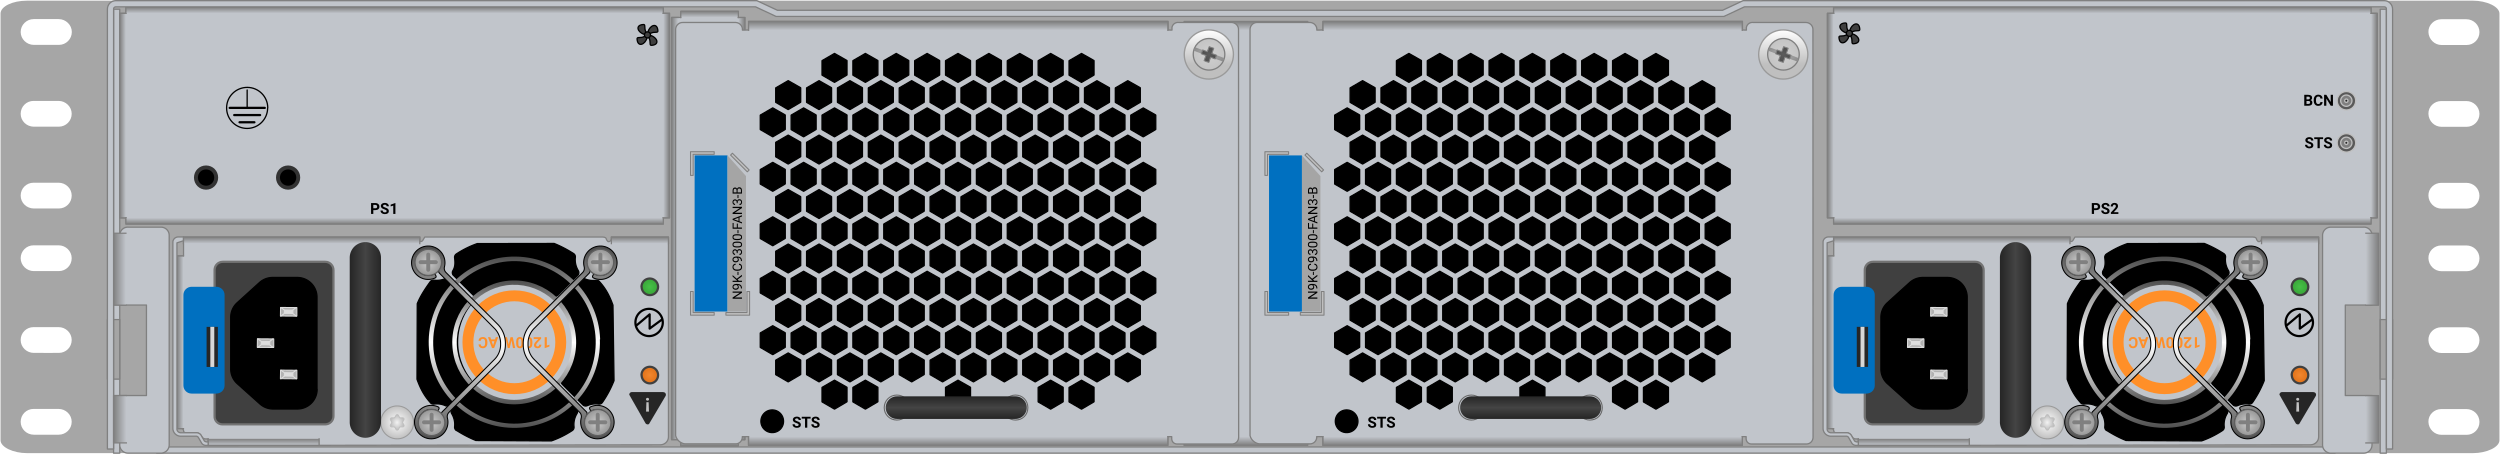 <svg xmlns="http://www.w3.org/2000/svg" xmlns:xlink="http://www.w3.org/1999/xlink" viewBox="0 0 2281 414.2" fill="#fff" fill-rule="evenodd" stroke="#000" stroke-linecap="round" stroke-linejoin="round"><style><![CDATA[.B{stroke-width:1.2}.C{stroke-width:.96}.D{stroke-linejoin:miter}.E{stroke:none}.F{fill:none}.G{stroke:gray}.H{stroke:#ddd}.I{stroke-linecap:square}.J{fill:#c1c5cb}.K{fill:#000}.L{fill:url(#B)}.M{stroke-width:3.6}.N{fill:url(#P)}.O{stroke:#5f5f5f}.P{fill:url(#A)}.Q{fill:url(#C)}.R{stroke:#7f7f7f}.S{fill:#262626}.T{fill:#b2b2b2}.U{fill:#ddd}.V{stroke-width:2.04}.W{fill:#a5a5a5}.X{fill:url(#D)}.Y{stroke:#9a9a9a}.Z{fill:#0070c0}.a{stroke:#bfbfbf}.b{fill:url(#O)}.c{fill:#3f3f3f}.d{stroke-width:1.248}.e{stroke-width:9.96}]]></style><use xlink:href="#AE" x=".5" y=".6"/><defs><linearGradient id="A" x1="0%" y1="50%" x2="100%" y2="50%"><stop offset="0%" stop-color="#7f7f7f"/><stop offset="100%" stop-color="#c1c5cb"/></linearGradient><linearGradient id="B" x1="50%" y1="0%" x2="50%" y2="100%"><stop offset="0%" stop-color="#7f7f7f"/><stop offset="100%" stop-color="#c1c5cb"/></linearGradient><linearGradient id="C" x1="50%" y1="100%" x2="50%" y2="0%"><stop offset="0%" stop-color="#7f7f7f"/><stop offset="100%" stop-color="#c1c5cb"/></linearGradient><linearGradient id="D" x1="100%" y1="50%" x2="0%" y2="50%"><stop offset="0%" stop-color="#7f7f7f"/><stop offset="100%" stop-color="#c1c5cb"/></linearGradient><linearGradient id="E" x1="50%" y1="0%" x2="50%" y2="100%"><stop offset="0%" stop-color="#fff"/><stop offset="71%" stop-color="#bfbfbf"/></linearGradient><radialGradient id="F" r="100%" fx="50%" fy="50%" cx="50%" cy="50%"><stop offset="0%" stop-color="#d0d0d0"/><stop offset="71%" stop-color="#bfbfbf"/></radialGradient><radialGradient id="G" r="100%" fx="50%" fy="50%" cx="50%" cy="50%"><stop offset="0%" stop-color="#9d9d9d"/><stop offset="100%" stop-color="#7f7f7f"/></radialGradient><radialGradient id="H" r="100%" fx="50%" fy="50%" cx="50%" cy="50%"><stop offset="0%" stop-color="#5c5c5c"/><stop offset="100%" stop-color="#3f3f3f"/></radialGradient><linearGradient id="I" x1="50%" y1="100%" x2="50%" y2="0%"><stop offset="0%" stop-color="#262626"/><stop offset="1%" stop-color="#262626"/><stop offset="50%" stop-color="#444"/><stop offset="100%" stop-color="#262626"/></linearGradient><radialGradient id="J" r="100%" fx="50%" fy="50%" cx="50%" cy="50%"><stop offset="0%" stop-color="#f2872f"/><stop offset="71%" stop-color="#d9680d"/></radialGradient><radialGradient id="K" r="100%" fx="50%" fy="50%" cx="50%" cy="50%"><stop offset="0%" stop-color="#46c146"/><stop offset="71%" stop-color="#393"/></radialGradient><radialGradient id="L" r="100%" fx="50%" fy="50%" cx="50%" cy="50%"><stop offset="0%" stop-color="#fff"/><stop offset="71%" stop-color="#a6a6a6"/></radialGradient><radialGradient id="M" r="100%" fx="50%" fy="50%" cx="50%" cy="50%"><stop offset="0%" stop-color="#f2f2f2"/><stop offset="71%" stop-color="#a6a6a6"/></radialGradient><linearGradient id="N" x1="0%" y1="50%" x2="100%" y2="50%"><stop offset="0%" stop-color="#262626"/><stop offset="1%" stop-color="#262626"/><stop offset="50%" stop-color="#444"/><stop offset="100%" stop-color="#262626"/></linearGradient><linearGradient id="O" x1="50%" y1="0%" x2="50%" y2="100%"><stop offset="0%" stop-color="#4d4d4d"/><stop offset="1%" stop-color="#4d4d4d"/><stop offset="50%" stop-color="#fff"/><stop offset="100%" stop-color="#4d4d4d"/></linearGradient><radialGradient id="P" r="100%" fx="50%" fy="50%" cx="50%" cy="50%"><stop offset="0%" stop-color="#cdcdcd"/><stop offset="71%" stop-color="gray"/></radialGradient><path id="Q" d="M271.605 161.42c0-5.16-4.08-9.24-9.24-9.24s-9.24 4.08-9.24 9.24 4.08 9.24 9.24 9.24 9.24-4.08 9.24-9.24z"/><path id="R" d="M1140.025 26.51v370.32c.96 3.96 4.32 6.96 8.4 7.56h46.8c3-.24 5.4-2.64 5.64-5.64v-.96h5.64v7.92h382.56v-7.92h3.6v1.92c0 2.64 2.16 4.8 4.8 4.8h49.68c3.6.24 6.48-2.4 6.6-6l-.12-372c.12-3.6-2.76-6.48-6.24-6.6h-48c-3.12-.48-6 1.56-6.48 4.56v2.4l-3.6-.12v-7.92h-382.68v7.92l-5.64.12c.36-3.6-2.4-6.72-6-6.96h-48.36c-3.6-.12-6.48 2.76-6.6 6.24z"/><path id="S" d="M1450.145 382.66c6.48 0 11.28-4.8 11.28-11.28s-4.8-11.52-11.28-11.52-11.52 5.16-11.52 11.52 5.16 11.28 11.52 11.28z"/><path id="T" d="M1238.485 383.76c0-5.64-4.56-10.32-10.32-10.32s-10.32 4.68-10.32 10.32 4.56 10.32 10.32 10.32a10.24 10.24 0 0 0 10.32-10.32z"/><path id="U" d="M1190.155 140.9l15.274 15.273 1.697-1.697-15.274-15.274-1.697 1.697z"/><path id="V" d="M1156.015 137.82h-2.4v21.6h2.4v-19.2h19.2v-2.4h-19.2z"/><path id="W" d="M1156.015 286.96h-2.4v-21.6h2.4v19.2h19.2v2.4h-19.2z"/><path id="X" d="M1205.125 286.96h2.4v-21.6h-2.4v19.2h-19.2v2.4h19.2z"/><path id="Y" d="M1228.655 296.58l-11.4 6.6v13.2l11.4 6.6 11.4-6.72v-13.2l-11.4-6.48zm0-49.69l-11.4 6.6v13.2l11.4 6.6 11.4-6.72v-13.2l-11.4-6.48zm0-49.68l-11.4 6.6v13.2l11.4 6.6 11.4-6.72v-13.2l-11.4-6.48zm0-49.69l-11.4 6.6v13.2l11.4 6.6 11.4-6.72V154l-11.4-6.48zm0-49.69l-11.4 6.6v13.2l11.4 6.6 11.4-6.72v-13.2l-11.4-6.48zm14.09 223.59l-11.4 6.6v13.2l11.4 6.6 11.4-6.72v-13.2l-11.4-6.48zm0-49.68l-11.4 6.6v13.2l11.4 6.6 11.4-6.72v-13.2l-11.4-6.48zm0-49.69l-11.4 6.6v13.2l11.4 6.6 11.4-6.72v-13.2l-11.4-6.48zm0-49.69l-11.4 6.6v13.2l11.4 6.6 11.4-6.72v-13.2l-11.4-6.48zm0-49.69l-11.4 6.6v13.2l11.4 6.6 11.4-6.72v-13.2l-11.4-6.48zm0-49.684l-11.4 6.6v13.2l11.4 6.6 11.4-6.72v-13.2l-11.4-6.48zm14.08 223.594l-11.4 6.6v13.2l11.4 6.6 11.4-6.72v-13.2l-11.4-6.48zm0-49.69l-11.4 6.6v13.2l11.4 6.6 11.4-6.72v-13.2l-11.4-6.48zm0-49.68l-11.4 6.6v13.2l11.4 6.6 11.4-6.72v-13.2l-11.4-6.48zm0-49.69l-11.4 6.6v13.2l11.4 6.6 11.4-6.72V154l-11.4-6.48zm0-49.69l-11.4 6.6v13.2l11.4 6.6 11.4-6.72v-13.2l-11.4-6.48zm14.09 223.59l-11.4 6.6v13.2l11.4 6.6 11.4-6.72v-13.2l-11.4-6.48zm0-49.68l-11.4 6.6v13.2l11.4 6.6 11.4-6.72v-13.2l-11.4-6.48zm0-49.69l-11.4 6.6v13.2l11.4 6.6 11.4-6.72v-13.2l-11.4-6.48zm0-49.69l-11.4 6.6v13.2l11.4 6.6 11.4-6.72v-13.2l-11.4-6.48zm0-49.69l-11.4 6.6v13.2l11.4 6.6 11.4-6.72v-13.2l-11.4-6.48zm0-49.684l-11.4 6.6v13.2l11.4 6.6 11.4-6.72v-13.2l-11.4-6.48zm14.09 273.284l-11.4 6.6v13.2l11.4 6.6 11.4-6.72v-13.2l-11.4-6.48zm0-49.69l-11.4 6.6v13.2l11.4 6.6 11.4-6.72v-13.2l-11.4-6.48zm0-49.69l-11.4 6.6v13.2l11.4 6.6 11.4-6.72v-13.2l-11.4-6.48zm0-49.68l-11.4 6.6v13.2l11.4 6.6 11.4-6.72v-13.2l-11.4-6.48zm0-49.69l-11.4 6.6v13.2l11.4 6.6 11.4-6.72V154l-11.4-6.48zm0-49.69l-11.4 6.6v13.2l11.4 6.6 11.4-6.72v-13.2l-11.4-6.48zm0-49.687l-11.4 6.6v13.2l11.4 6.6 11.4-6.72v-13.2l-11.4-6.48zm14.08 273.277l-11.4 6.6v13.2l11.4 6.6 11.4-6.72v-13.2l-11.4-6.48zm0-49.68l-11.4 6.6v13.2l11.4 6.6 11.4-6.72v-13.2l-11.4-6.48zm0-49.69l-11.4 6.6v13.2l11.4 6.6 11.4-6.72v-13.2l-11.4-6.48zm0-49.69l-11.4 6.6v13.2l11.4 6.6 11.4-6.72v-13.2l-11.4-6.48zm0-49.69l-11.4 6.6v13.2l11.4 6.6 11.4-6.72v-13.2l-11.4-6.48zm0-49.684l-11.4 6.6v13.2l11.4 6.6 11.4-6.72v-13.2l-11.4-6.48zm14.09 273.284l-11.4 6.6v13.2l11.4 6.6 11.4-6.72v-13.2l-11.4-6.48zm0-49.69l-11.4 6.6v13.2l11.4 6.6 11.4-6.72v-13.2l-11.4-6.48zm0-49.69l-11.4 6.6v13.2l11.4 6.6 11.4-6.72v-13.2l-11.4-6.48zm0-49.68l-11.4 6.6v13.2l11.4 6.6 11.4-6.72v-13.2l-11.4-6.48zm0-49.69l-11.4 6.6v13.2l11.4 6.6 11.4-6.72V154l-11.4-6.48zm0-49.69l-11.4 6.6v13.2l11.4 6.6 11.4-6.72v-13.2l-11.4-6.48zm0-49.687l-11.4 6.6v13.2l11.4 6.6 11.4-6.72v-13.2l-11.4-6.48zm14.09 273.277l-11.4 6.6v13.2l11.4 6.6 11.4-6.72v-13.2l-11.4-6.48zm0-49.68l-11.4 6.6v13.2l11.4 6.6 11.4-6.72v-13.2l-11.4-6.48zm0-49.69l-11.4 6.6v13.2l11.4 6.6 11.4-6.72v-13.2l-11.4-6.48zm0-49.69l-11.4 6.6v13.2l11.4 6.6 11.4-6.72v-13.2l-11.4-6.48zm0-49.69l-11.4 6.6v13.2l11.4 6.6 11.4-6.72v-13.2l-11.4-6.48zm0-49.684l-11.4 6.6v13.2l11.4 6.6 11.4-6.72v-13.2l-11.4-6.48zm14.08 223.594l-11.4 6.6v13.2l11.4 6.6 11.4-6.72v-13.2l-11.4-6.48zm0-49.69l-11.4 6.6v13.2l11.4 6.6 11.4-6.72v-13.2l-11.4-6.48zm0-49.68l-11.4 6.6v13.2l11.4 6.6 11.4-6.72v-13.2l-11.4-6.48zm0-49.69l-11.4 6.6v13.2l11.4 6.6 11.4-6.72V154l-11.4-6.48zm0-49.69l-11.4 6.6v13.2l11.4 6.6 11.4-6.72v-13.2l-11.4-6.48zm0-49.687l-11.4 6.6v13.2l11.4 6.6 11.4-6.72v-13.2l-11.4-6.48zm14.09 273.277l-11.4 6.6v13.2l11.4 6.6 11.4-6.72v-13.2l-11.4-6.48zm0-49.68l-11.4 6.6v13.2l11.4 6.6 11.4-6.72v-13.2l-11.4-6.48zm0-49.69l-11.4 6.6v13.2l11.4 6.6 11.4-6.72v-13.2l-11.4-6.48zm0-49.69l-11.4 6.6v13.2l11.4 6.6 11.4-6.72v-13.2l-11.4-6.48zm0-49.69l-11.4 6.6v13.2l11.4 6.6 11.4-6.72v-13.2l-11.4-6.48zm0-49.684l-11.4 6.6v13.2l11.4 6.6 11.4-6.72v-13.2l-11.4-6.48zm14.09 223.594l-11.4 6.6v13.2l11.4 6.6 11.4-6.72v-13.2l-11.4-6.48zm0-49.69l-11.4 6.6v13.2l11.4 6.6 11.4-6.72v-13.2l-11.4-6.48zm0-49.68l-11.4 6.6v13.2l11.4 6.6 11.4-6.72v-13.2l-11.4-6.48zm0-49.69l-11.4 6.6v13.2l11.4 6.6 11.4-6.72V154l-11.4-6.48zm0-49.69l-11.4 6.6v13.2l11.4 6.6 11.4-6.72v-13.2l-11.4-6.48zm0-49.687l-11.4 6.6v13.2l11.4 6.6 11.4-6.72v-13.2l-11.4-6.48zm14.09 273.277l-11.4 6.6v13.2l11.4 6.6 11.4-6.72v-13.2l-11.4-6.48zm0-49.68l-11.4 6.6v13.2l11.4 6.6 11.4-6.72v-13.2l-11.4-6.48zm0-49.69l-11.4 6.6v13.2l11.4 6.6 11.4-6.72v-13.2l-11.4-6.48zm0-49.69l-11.4 6.6v13.2l11.4 6.6 11.4-6.72v-13.2l-11.4-6.48zm0-49.69l-11.4 6.6v13.2l11.4 6.6 11.4-6.72v-13.2l-11.4-6.48zm0-49.684l-11.4 6.6v13.2l11.4 6.6 11.4-6.72v-13.2l-11.4-6.48zm14.08 273.284l-11.4 6.6v13.2l11.4 6.6 11.4-6.72v-13.2l-11.4-6.48zm0-49.69l-11.4 6.6v13.2l11.4 6.6 11.4-6.72v-13.2l-11.4-6.48zm0-49.69l-11.4 6.6v13.2l11.4 6.6 11.4-6.72v-13.2l-11.4-6.48zm0-49.68l-11.4 6.6v13.2l11.4 6.6 11.4-6.72v-13.2l-11.4-6.48zm0-49.69l-11.4 6.6v13.2l11.4 6.6 11.4-6.72V154l-11.4-6.48zm0-49.69l-11.4 6.6v13.2l11.4 6.6 11.4-6.72v-13.2l-11.4-6.48zm0-49.687l-11.4 6.6v13.2l11.4 6.6 11.4-6.72v-13.2l-11.4-6.48zm14.09 273.277l-11.4 6.6v13.2l11.4 6.6 11.4-6.72v-13.2l-11.4-6.48zm0-49.68l-11.4 6.6v13.2l11.4 6.6 11.4-6.72v-13.2l-11.4-6.48zm0-49.69l-11.4 6.6v13.2l11.4 6.6 11.4-6.72v-13.2l-11.4-6.48zm0-49.69l-11.4 6.6v13.2l11.4 6.6 11.4-6.72v-13.2l-11.4-6.48zm0-49.69l-11.4 6.6v13.2l11.4 6.6 11.4-6.72v-13.2l-11.4-6.48zm0-49.684l-11.4 6.6v13.2l11.4 6.6 11.4-6.72v-13.2l-11.4-6.48zm14.09 223.594l-11.4 6.6v13.2l11.4 6.6 11.4-6.72v-13.2l-11.4-6.48zm0-49.69l-11.4 6.6v13.2l11.4 6.6 11.4-6.72v-13.2l-11.4-6.48zm0-49.68l-11.4 6.6v13.2l11.4 6.6 11.4-6.72v-13.2l-11.4-6.48zm0-49.69l-11.4 6.6v13.2l11.4 6.6 11.4-6.72V154l-11.4-6.48zm0-49.69l-11.4 6.6v13.2l11.4 6.6 11.4-6.72v-13.2l-11.4-6.48zm0-49.687l-11.4 6.6v13.2l11.4 6.6 11.4-6.72v-13.2l-11.4-6.48zm14.08 273.277l-11.4 6.6v13.2l11.4 6.6 11.4-6.72v-13.2l-11.4-6.48zm0-49.68l-11.4 6.6v13.2l11.4 6.6 11.4-6.72v-13.2l-11.4-6.48zm0-49.69l-11.4 6.6v13.2l11.4 6.6 11.4-6.72v-13.2l-11.4-6.48zm0-49.69l-11.4 6.6v13.2l11.4 6.6 11.4-6.72v-13.2l-11.4-6.48zm0-49.69l-11.4 6.6v13.2l11.4 6.6 11.4-6.72v-13.2l-11.4-6.48zm0-49.684l-11.4 6.6v13.2l11.4 6.6 11.4-6.72v-13.2l-11.4-6.48zm14.09 223.594l-11.4 6.6v13.2l11.4 6.6 11.4-6.72v-13.2l-11.4-6.48zm0-49.69l-11.4 6.6v13.2l11.4 6.6 11.4-6.72v-13.2l-11.4-6.48zm0-49.68l-11.4 6.6v13.2l11.4 6.6 11.4-6.72v-13.2l-11.4-6.48zm0-49.69l-11.4 6.6v13.2l11.4 6.6 11.4-6.72V154l-11.4-6.48zm0-49.69l-11.4 6.6v13.2l11.4 6.6 11.4-6.72v-13.2l-11.4-6.48zm0-49.687l-11.4 6.6v13.2l11.4 6.6 11.4-6.72v-13.2l-11.4-6.48zm14.09 273.277l-11.4 6.6v13.2l11.4 6.6 11.4-6.72v-13.2l-11.4-6.48zm0-49.68l-11.4 6.6v13.2l11.4 6.6 11.4-6.72v-13.2l-11.4-6.48zm0-49.69l-11.4 6.6v13.2l11.4 6.6 11.4-6.72v-13.2l-11.4-6.48zm0-49.69l-11.4 6.6v13.2l11.4 6.6 11.4-6.72v-13.2l-11.4-6.48zm0-49.69l-11.4 6.6v13.2l11.4 6.6 11.4-6.72v-13.2l-11.4-6.48zm0-49.684l-11.4 6.6v13.2l11.4 6.6 11.4-6.72v-13.2l-11.4-6.48zm14.08 273.284l-11.4 6.6v13.2l11.4 6.6 11.4-6.72v-13.2l-11.4-6.48zm0-49.69l-11.4 6.6v13.2l11.4 6.6 11.4-6.72v-13.2l-11.4-6.48zm0-49.69l-11.4 6.6v13.2l11.4 6.6 11.4-6.72v-13.2l-11.4-6.48zm0-49.68l-11.4 6.6v13.2l11.4 6.6 11.4-6.72v-13.2l-11.4-6.48zm0-49.69l-11.4 6.6v13.2l11.4 6.6 11.4-6.72V154l-11.4-6.48zm0-49.69l-11.4 6.6v13.2l11.4 6.6 11.4-6.72v-13.2l-11.4-6.48zm0-49.687l-11.4 6.6v13.2l11.4 6.6 11.4-6.72v-13.2l-11.4-6.48zm70.4 273.277l-11.4 6.6v13.2l11.4 6.6 11.4-6.72v-13.2l-11.4-6.48zm0-49.68l-11.4 6.6v13.2l11.4 6.6 11.4-6.72v-13.2l-11.4-6.48zm0-49.69l-11.4 6.6v13.2l11.4 6.6 11.4-6.72v-13.2l-11.4-6.48zm0-49.69l-11.4 6.6v13.2l11.4 6.6 11.4-6.72v-13.2l-11.4-6.48zm0-49.69l-11.4 6.6v13.2l11.4 6.6 11.4-6.72v-13.2l-11.4-6.48zm0-49.684l-11.4 6.6v13.2l11.4 6.6 11.4-6.72v-13.2l-11.4-6.48zm14.1 223.594l-11.4 6.6v13.2l11.4 6.6 11.4-6.72v-13.2l-11.4-6.48zm0-49.69l-11.4 6.6v13.2l11.4 6.6 11.4-6.72v-13.2l-11.4-6.48zm0-49.68l-11.4 6.6v13.2l11.4 6.6 11.4-6.72v-13.2l-11.4-6.48zm0-49.69l-11.4 6.6v13.2l11.4 6.6 11.4-6.72V154l-11.4-6.48zm0-49.69l-11.4 6.6v13.2l11.4 6.6 11.4-6.72v-13.2l-11.4-6.48zm-42.24 223.59l-11.4 6.6v13.2l11.4 6.6 11.4-6.72v-13.2l-11.4-6.48zm0-49.68l-11.4 6.6v13.2l11.4 6.6 11.4-6.72v-13.2l-11.4-6.48zm0-49.69l-11.4 6.6v13.2l11.4 6.6 11.4-6.72v-13.2l-11.4-6.48zm0-49.69l-11.4 6.6v13.2l11.4 6.6 11.4-6.72v-13.2l-11.4-6.48zm0-49.69l-11.4 6.6v13.2l11.4 6.6 11.4-6.72v-13.2l-11.4-6.48zm0-49.684l-11.4 6.6v13.2l11.4 6.6 11.4-6.72v-13.2l-11.4-6.48zm14.14 223.594l-11.4 6.6v13.2l11.4 6.6 11.4-6.72v-13.2l-11.4-6.48zm0-49.69l-11.4 6.6v13.2l11.4 6.6 11.4-6.72v-13.2l-11.4-6.48zm0-49.68l-11.4 6.6v13.2l11.4 6.6 11.4-6.72v-13.2l-11.4-6.48zm0-49.69l-11.4 6.6v13.2l11.4 6.6 11.4-6.72V154l-11.4-6.48zm0-49.69l-11.4 6.6v13.2l11.4 6.6 11.4-6.72v-13.2l-11.4-6.48zm-42.31 223.59l-11.4 6.6v13.2l11.4 6.6 11.4-6.72v-13.2l-11.4-6.48zm0-49.68l-11.4 6.6v13.2l11.4 6.6 11.4-6.72v-13.2l-11.4-6.48zm0-49.69l-11.4 6.6v13.2l11.4 6.6 11.4-6.72v-13.2l-11.4-6.48zm0-49.69l-11.4 6.6v13.2l11.4 6.6 11.4-6.72v-13.2l-11.4-6.48zm0-49.69l-11.4 6.6v13.2l11.4 6.6 11.4-6.72v-13.2l-11.4-6.48zm0-49.684l-11.4 6.6v13.2l11.4 6.6 11.4-6.72v-13.2l-11.4-6.48zm14.09 273.284l-11.4 6.6v13.2l11.4 6.6 11.4-6.72v-13.2l-11.4-6.48zm0-49.69l-11.4 6.6v13.2l11.4 6.6 11.4-6.72v-13.2l-11.4-6.48zm0-49.69l-11.4 6.6v13.2l11.4 6.6 11.4-6.72v-13.2l-11.4-6.48zm0-49.68l-11.4 6.6v13.2l11.4 6.6 11.4-6.72v-13.2l-11.4-6.48zm0-49.69l-11.4 6.6v13.2l11.4 6.6 11.4-6.72V154l-11.4-6.48zm0-49.69l-11.4 6.6v13.2l11.4 6.6 11.4-6.72v-13.2l-11.4-6.48zm0-49.687l-11.4 6.6v13.2l11.4 6.6 11.4-6.72v-13.2l-11.4-6.48z"/><path id="Z" d="M2145.445 129.694c0-2.88-2.4-5.16-5.16-5.16s-5.16 2.28-5.16 5.16 2.4 5.16 5.16 5.16 5.16-2.4 5.16-5.16z"/><path id="a" d="M609.395 215.67h-52.08v2.04c-.72 1.92-1.92 2.52-3.12 2.04-1.44-1.56-1.44-1.8-1.44-2.04-.12-1.08-.96-2.04-3.36-2.04h-162.36l-1.2 2.04c-.72 1.92-2.16 2.4-3.36 1.92l.12-3.96h-215.64v17.28h-6v157.44h4.08c1.2 0 1.92.84 1.92 1.92s.84 1.92 1.92 1.92h9.72c1.92 0 3.6 1.2 4.56 2.76l.36.72c.6 1.2 1.92 2.16 3.36 2.16h2.52v6l412.56-.6c4.08 0 7.44-3.24 7.44-7.2v-182.4z"/><path id="b" d="M603.75 290.75l-11.515 8.45v-12.96l-12.485 10.51m-.475-2.71c.12 6.36 5.76 12 12.48 12s12.48-5.64 12.48-12.36-5.52-12.48-12.48-12.48a12.39 12.39 0 0 0-12.48 12.48z"/><path id="c" d="M2.475 29.476h28.559a2.4 2.4 0 0 0 2.4-2.4L18.674 1.155a2.4 2.4 0 0 0-3.24-.84L.315 25.876a2.4 2.4 0 0 0 .84 3.24z"/><path id="d" d="M2.692 0l-.291 8.622H.35L.06 0h2.632zM1.376 9.972q.624 0 1.004.367.38.367.38.94 0 .564-.38.931-.38.367-1.004.367-.615 0-.995-.367Q0 11.844 0 11.28q0-.564.38-.936.38-.372.995-.372z"/><path id="e" d="M511.145 311.66c0-23.4-18.96-42.36-42.36-42.36s-42.36 18.96-42.36 42.36 18.96 42.36 42.36 42.36 42.36-18.96 42.36-42.36z"/><path id="f" d="M303.765 379.04v-133.2c0-4.2-3.36-7.56-7.44-7.56h-93.6c-4.2 0-7.44 3.36-7.44 7.44v133.32c-.24 4.2 3.12 7.56 7.2 7.56h93.6c4.32 0 7.68-3.36 7.68-7.56z"/><path id="g" d="M288.735 354.57v-84a18 18 0 0 0-18-18h-22.44a18 18 0 0 0-12.12 4.68l-20.4 18.48a18 18 0 0 0-5.76 13.32v47.04a18 18 0 0 0 5.88 13.32l20.52 18.36a18 18 0 0 0 12 4.8h22.44a18 18 0 0 0 18-18z"/><path id="h" d="M270.365 344.91v-7.68l-14.88-.12-.12 7.8 14.88.12z"/><path id="i" d="M266.715 342.47v-2.88l-7.68-.12-.12 3 7.68.12z"/><path id="j" d="M196.835 261.05h-22.44c-4.2 0-7.56 3.36-7.56 7.44v82.56c0 4.2 3.36 7.44 7.44 7.44h22.56c4.2 0 7.56-3.24 7.56-7.44v-82.56c0-4.08-3.36-7.44-7.56-7.44z"/><path id="k" d="M166.835 218.82v-3.24h-4.8c-2.64.12-4.8 2.16-4.8 4.8v170.04a7.2 7.2 0 0 0 6.6 6.96h14.28a2.44 2.44 0 0 1 2.4 1.2l2.76 4.8c.84 1.56 2.4 2.4 4.2 2.4h1.92v-3.24h-1.92l-1.44-.72-2.76-4.8c-.96-1.92-3-3-5.16-2.76h-13.92c-1.92-.24-3.36-1.8-3.24-3.6V220.98l6-1.92z"/><path id="l" d="M496.457 317.007v-9.967h1.976v7.615l2.358-.731v1.606l-4.122 1.477h-.212z"/><path id="m" d="M486.401 308.632v-1.593h6.822v1.354l-3.22 3.432q-.663.725-.981 1.265-.318.54-.318 1.025 0 .663.335 1.042.335.379.957.379.67 0 1.056-.461.386-.461.386-1.213h1.982q0 .909-.434 1.661-.434.752-1.227 1.179-.793.427-1.798.427-1.538 0-2.389-.738-.851-.738-.851-2.085 0-.738.383-1.504.383-.766 1.313-1.784l2.263-2.386h-4.279z"/><path id="n" d="M478.492 312.987v-1.832q0-2.064.854-3.158.854-1.094 2.502-1.094 1.627 0 2.488 1.073.861 1.073.882 3.076v1.832q0 2.085-.865 3.165-.865 1.08-2.492 1.08-1.627 0-2.488-1.07-.861-1.07-.882-3.073zm1.976-2.187v2.365q0 1.237.338 1.801.338.564 1.056.564.697 0 1.029-.537.332-.537.352-1.678v-2.42q0-1.217-.332-1.808-.332-.591-1.063-.591-.725 0-1.046.567-.321.567-.335 1.736z"/><path id="o" d="M462.797 316.993l-1.634-7.082-1.34 7.082h-2.044l2.208-9.953h2.064l1.62 6.658 1.62-6.658h2.064l2.208 9.953h-2.044l-1.347-7.068-1.641 7.068h-1.736z"/><path id="p" d="M446.876 307.04l.69 2.051h3.596l.684-2.051h2.181l-3.705 9.953h-1.9l-3.726-9.953h2.181zm2.495 7.438l1.237-3.726h-2.488l1.251 3.726z"/><path id="q" d="M438.146 310.355h-2.051q.116-1.606 1.186-2.529 1.07-.923 2.82-.923 1.914 0 3.011 1.289 1.097 1.289 1.097 3.538v.608q0 1.436-.506 2.529-.506 1.094-1.446 1.678-.94.584-2.184.584-1.723 0-2.775-.923-1.053-.923-1.217-2.591h2.051q.075.964.537 1.398.461.434 1.405.434 1.025 0 1.535-.735.509-.735.523-2.28v-.752q0-1.613-.489-2.358-.489-.745-1.542-.745-.95 0-1.418.434-.468.434-.537 1.343z"/><path id="r" d="M341.903 191.113h-1.798v3.507h-2.051v-9.953h3.883q1.121 0 1.972.41.851.41 1.309 1.166.458.755.458 1.719 0 1.463-1.001 2.307-1.001.844-2.772.844zm-1.798-4.785v3.124h1.832q.813 0 1.241-.383.427-.383.427-1.094 0-.731-.431-1.183-.431-.451-1.189-.465h-1.88z"/><path id="s" d="M352.245 192.009q0-.581-.41-.892-.41-.311-1.477-.656-1.066-.345-1.688-.68-1.695-.916-1.695-2.468 0-.807.455-1.439.455-.632 1.306-.988.851-.355 1.911-.355 1.066 0 1.9.386.834.386 1.295 1.09.461.704.461 1.6h-2.051q0-.684-.431-1.063-.431-.379-1.21-.379-.752 0-1.169.318-.417.318-.417.837 0 .485.489.813.489.328 1.439.615 1.75.526 2.55 1.306.8.779.8 1.941 0 1.292-.978 2.027-.978.735-2.632.735-1.148 0-2.092-.42-.943-.42-1.439-1.152-.496-.731-.496-1.695h2.058q0 1.647 1.969 1.647.731 0 1.142-.297.41-.297.41-.831z"/><path id="t" d="M739.104 379.667v1.661h-3.049v8.292h-2.051v-8.292h-3.008v-1.661h8.107z"/><path id="u" d="M667.929 265.386h8.531v1.131l-6.574 4.295h6.574v1.131h-8.531v-1.131l6.604-4.307h-6.604v-1.119z"/><path id="v" d="M672.71 259.514q.404.34.65.812.246.472.246 1.034 0 .738-.363 1.286-.363.548-1.022.847-.659.299-1.456.299-.855 0-1.541-.325-.686-.325-1.049-.923-.363-.598-.363-1.395 0-1.266.946-1.995.946-.729 2.581-.729h.316q2.49 0 3.636.984 1.146.984 1.175 2.971v.211h-.914v-.229q-.023-1.342-.7-2.062-.677-.721-2.142-.785zm0 1.67q0-.545-.334-1.005-.334-.46-.826-.671h-.434q-1.066 0-1.734.463-.668.463-.668 1.172 0 .715.548 1.148.548.434 1.444.434.873 0 1.438-.419.565-.419.565-1.122z"/><path id="w" d="M676.46 251.458l-3.967 3.023 1.084 1.043h2.883v1.125h-8.531v-1.125h4.219l-4.219-3.791v-1.359l3.768 3.357 4.764-3.621v1.348z"/><path id="x" d="M672.394 247.415h.885v2.859h-.885v-2.859z"/><path id="y" d="M673.753 241.046v-1.131q1.354.158 2.089.999.735.841.735 2.235 0 1.512-1.084 2.423-1.084.911-2.9.911h-.82q-1.189 0-2.092-.425-.902-.425-1.386-1.204-.483-.779-.483-1.805 0-1.359.759-2.18.759-.82 2.101-.955v1.131q-1.02.146-1.477.636-.457.489-.457 1.368 0 1.078.797 1.69.797.612 2.268.612h.826q1.389 0 2.209-.58.82-.58.82-1.623 0-.937-.425-1.438-.425-.501-1.479-.665z"/><path id="z" d="M672.552 230.346h-.885v-.814q-.012-.768-.404-1.207-.393-.439-1.061-.439-1.5 0-1.5 1.494 0 .703.401 1.122.401.419 1.063.419v1.084q-1.014 0-1.685-.741-.671-.741-.671-1.884 0-1.207.639-1.893.639-.686 1.775-.686.557 0 1.078.36.521.36.779.981.223-.703.738-1.087.516-.384 1.26-.384 1.148 0 1.822.75.674.75.674 1.951 0 1.201-.65 1.954-.65.753-1.717.753v-1.09q.674 0 1.078-.439.404-.439.404-1.178 0-.785-.41-1.201-.41-.416-1.178-.416-.744 0-1.143.457-.398.457-.41 1.318v.814z"/><path id="AA" d="M671.416 219.835h1.406q1.904 0 2.83.65.926.65.926 2.033 0 1.365-.905 2.021-.905.656-2.704.68h-1.447q-1.881 0-2.795-.65-.914-.65-.914-2.039 0-1.377.882-2.027.882-.65 2.722-.668zm1.699 1.084h-1.775q-1.377 0-2.007.387-.63.387-.63 1.225 0 .832.627 1.213.627.381 1.928.393h1.734q1.383 0 2.042-.401.659-.401.659-1.216 0-.803-.621-1.192-.621-.39-1.957-.407z"/><path id="AB" d="M671.773 203.411h.92v3.58h3.768v1.125h-8.531v-5.285h.926v4.16h2.918v-3.58z"/><path id="AC" d="M676.46 196.954l-2.227.814v3.574l2.227.803v1.16l-8.531-3.258v-.984l8.531-3.264v1.154zm-7.143 2.602l3.99 1.447v-2.9l-3.99 1.453z"/><path id="AD" d="M676.46 173.089v2.959h-8.531v-2.789q0-1.389.574-2.089.574-.7 1.699-.7.598 0 1.058.34.46.34.712.926.193-.691.735-1.093.542-.401 1.292-.401 1.148 0 1.805.744.656.744.656 2.104zm-3.99-.041v1.875h3.07v-1.857q0-.785-.407-1.239-.407-.454-1.122-.454-1.541 0-1.541 1.676zm-3.615 1.875h2.713v-1.699q0-.738-.369-1.181-.369-.442-1.002-.442-.703 0-1.022.41-.319.41-.319 1.248v1.664z"/></defs><symbol id="AE" overflow="visible"><path d="M24 412.83h2232c12 0 24-5.28 24-11.76V11.79c0-6.48-12-11.76-24-11.76H24C10.8.03 0 5.31 0 11.79v389.28c0 6.48 12 11.76 24 11.76zm15.24-166.08h-8.88c-6.48 0-12-5.28-12-11.76s5.28-11.76 11.76-11.76h22.8c6.48 0 12 5.16 12 11.76s-5.28 11.76-11.76 11.76H39.24zm0 74.64h-8.88c-6.48 0-12-5.16-12-11.76s5.28-11.76 11.76-11.76h22.8c6.48 0 12 5.16 12 11.76s-5.28 11.76-11.76 11.76H39.24zm0 74.64h-8.88c-6.48 0-12-5.16-12-11.76s5.28-11.76 11.76-11.76h22.8c6.48 0 12 5.16 12 11.76s-5.4 11.76-11.88 11.76h-13.8zm2196.84-149.16h-8.88c-6.48 0-11.76-5.28-12-11.76s5.28-11.76 11.76-11.76h22.8c6.6 0 12 5.16 12 11.76s-5.16 11.76-11.76 11.76h-13.8zm0 74.64h-8.88c-6.48 0-11.76-5.16-12-11.76s5.28-11.76 11.76-11.76h22.8c6.6 0 12 5.16 12 11.76s-5.16 11.76-11.76 11.76h-13.8zm0 74.64h-8.88c-6.48 0-11.76-5.16-12-11.76s5.28-11.76 11.76-11.76h22.8c6.6 0 12 5.16 12 11.76s-5.16 11.76-11.76 11.76h-13.8zM39.24 40.35h-8.88c-6.48 0-12-5.28-12-11.76s5.4-11.76 11.88-11.76h22.8c6.48 0 12 5.28 12 11.76s-5.28 11.76-11.76 11.76H39.24zm0 74.64h-8.88c-6.48 0-12-5.16-12-11.76s5.28-11.76 11.76-11.76h22.8c6.48 0 12 5.28 12 11.76s-5.28 11.76-11.76 11.76H39.24zm0 74.64h-8.88c-6.48 0-12-5.16-12-11.76s5.28-11.76 11.76-11.76h22.8c6.48 0 12 5.16 12 11.76s-5.28 11.76-11.76 11.76H39.24zM2236.08 40.47h-8.88c-6.48 0-11.76-5.28-12-11.76s5.28-11.76 11.76-11.76h22.8c6.6 0 12 5.28 12 11.76s-5.16 11.76-11.76 11.76h-13.8zm0 74.64h-8.88c-6.48 0-11.76-5.16-12-11.76s5.28-11.76 11.76-11.76h22.8c6.6 0 12 5.28 12 11.76s-5.16 11.76-11.76 11.76h-13.8zm0 74.64h-8.88c-6.48 0-11.76-5.16-12-11.76s5.28-11.76 11.76-11.76h22.8c6.6 0 12 5.16 12 11.76s-5.16 11.76-11.76 11.76h-13.8z" fill="#a6a6a6" class="E"/><g class="B D G"><path d="M103.125 412.83h5.64v-405h-5.64v405z" class="J"/><g class="W"><path d="M97.5 345.33h5.64v-54.36H97.5v54.36z"/><path d="M103.125 345.33h5.64v-54.36h-5.64v54.36z"/></g><path d="M108.755 198.13h5.64v5.64h490.32v-5.64h5.64V11.53h-5.64V5.89h-490.32v5.64h-5.64v186.6z" class="J"/><g class="I"><path d="M114.375 198.18h-5.64V11.58h5.64" class="P"/><path d="M114.365 11.58V5.94h490.32v5.64" class="L"/></g></g><g class="F"><path d="M243.815 97.86c0-10.32-8.4-18.72-18.72-18.72s-18.84 8.28-18.84 18.72 8.4 18.72 18.72 18.72 18.72-8.4 18.72-18.72z" class="B"/><path d="M225.005 81.518v16.32" class="B"/><path d="M209.065 97.83h32.04m-27.92 6.56h23.64m-18.76 6.57h13.56" class="V"/></g><g class="D"><g stroke="#333" class="K M"><use xlink:href="#Q"/><use xlink:href="#Q" x="-74.85"/></g><g class="B G"><g class="I"><path d="M604.695 198.14v5.64h-490.32v-5.64" class="Q"/><path d="M604.685 11.54h5.64v186.6h-5.64" class="X"/></g><path d="M2168.425 198.13h-5.64v5.64h-490.32v-5.64h-5.64V11.53h5.64V5.89h490.32v5.64h5.64v186.6z" class="J"/><g class="I"><path d="M2162.825 198.18h5.64V11.58h-5.64" class="X"/><path d="M2162.845 11.58V5.94h-490.32v5.64" class="L"/></g></g><g class="c"><path d="M1687.365 27.088c1.5-6 8.5-9 9-1 .25 2.5-3.25.25-7 2.5m-2.987 4.021c-1.5 6-8.5 9-9 1-.25-2.5 3.25-.25 7-2.5m5.237-.771c6 1.5 9 8.5 1 9-2.5.25-.25-3.25-2.5-7m-4.021-2.987c-6-1.5-9-8.5-1-9 2.5-.25.25 3.25 2.5 7" class="B I"/><circle cx="1686.865" cy="29.838" r="2.75" class="B"/></g><g class="G"><g class="I"><path d="M1672.505 198.14v5.64h490.32v-5.64" class="B Q"/><path d="M1672.525 11.54h-5.64v186.6h5.64" class="B P"/></g><path d="M2176.825 412.83h-5.64v-405h5.64v405z" class="B J"/><path d="M2182.525 345.33h-5.64v-54.36h5.64v54.36zm-5.7 0h-5.64v-54.36h5.64v54.36z" class="B W"/><g class="J"><path d="M142.505 407.21v5.64h1987.56v-5.64H142.505z" class="B"/><path d="M108.755 360.39v45c0 4.08 3.36 7.44 7.56 7.44h30c4.2 0 7.56-3.36 7.56-7.44V214.11a7.48 7.48 0 0 0-7.44-7.44h-30c-4.32-.24-7.68 3.36-7.68 7.44v63.6h24.36v82.56h-24.36z" class="B"/></g><path d="M114.375 277.85h-11.64v-65.64h11.64" class="B I P"/><path d="M2163.725 360.39v45c0 4.08-3.36 7.44-7.56 7.44h-30c-4.2 0-7.56-3.36-7.56-7.44V214.11a7.48 7.48 0 0 1 7.44-7.44h30c4.32-.24 7.68 3.36 7.68 7.44v63.6h-24.36v82.56h24.36z" class="B J"/><g class="I X"><path d="M2158.125 277.85h11.64v-65.64h-11.64" class="B"/><path d="M2158.125 403.53h11.64v-43.2h-11.64" class="B"/></g><path d="M620.635 15.31h-8.4v385.2h8.4v5.76h52.44v-5.64h6V15.43h-6V9.79h-52.44v5.64z" class="B J"/><g class="I"><path d="M618.235 400.53h-6V15.33h6" class="B P"/><path d="M673.125 400.53h6V15.33h-6" class="B X"/><path d="M673.185 15.33V9.69h-52.56v5.64" class="B L"/><path d="M673.185 400.64v5.64h-52.56v-5.64" class="B Q"/></g><path d="M1080.025 405.71h112.56V19.07h-112.56v386.64z" class="B J"/><g class="I"><path d="M1192.585 26.955v-7.92h-112.56v7.92" class="B L"/><path d="M1079.965 397.83v7.92h112.56v-7.92" class="B Q"/></g><use xlink:href="#R" class="B J"/><g class="I"><path d="M1589.155 397.83v7.92h-382.56v-7.92" class="B Q"/><path d="M1589.155 26.955v-7.92h-382.56v7.92" class="B L"/></g></g></g><g stroke="#666" class="C F"><use xlink:href="#S"/><use xlink:href="#S" x="-108.28"/></g><g class="D"><use xlink:href="#T" class="B K"/><path d="M1648.977 49.12c0-12.389-10.043-22.431-22.431-22.431s-22.431 10.042-22.431 22.431 10.043 22.431 22.431 22.431 22.431-10.043 22.431-22.431z" fill="url(#E)" class="Y d"/></g><circle cx="1626.715" cy="48.937" fill="url(#F)" r="14.4" class="B R"/><g fill="url(#G)" class="E"><path d="M1623.862 49.967l1.244-3.4-11.126-4.008a14.22 14.22 0 0 0-1.165 3.099l11.047 4.309z"/><path d="M1628.115 51.547l11.171 3.986c.708-.93 1.108-2.025 1.166-3.193l-11.093-4.195-1.244 3.401z"/></g><path d="M1623.915 49.914l-1.68 4.8c1.2.6 2.88 1.2 4.32 1.56l1.56-4.68 4.2 1.56 1.2-3.36-4.2-1.56 1.68-4.8c-1.905-.434-2.88-1.08-4.08-1.44l-1.8 4.56-4.2-1.56-1.2 3.48 4.2 1.56" fill="url(#H)" class="C R"/><g class="E"><path d="M1157.365 141.2h30v142.44h-30z" class="Z"/><path d="M1204.245 283.64v-123.6l-16.8-18.72v142.32h16.8z" class="W"/></g><g fill="#bfbfbf" class="C D R"><use xlink:href="#U"/><use xlink:href="#V"/><use xlink:href="#W"/><use xlink:href="#X"/></g><use xlink:href="#Y" class="B K"/><path d="M1450.12 381.606a10.26 10.26 0 1 0 0-20.566h-108.088a10.26 10.26 0 1 0 0 20.566z" fill="url(#I)" class="E"/><g class="B D"><g class="a"><ellipse cx="2140.385" cy="129.77" fill="#595959" rx="8.46" ry="8.43"/><use xlink:href="#Z" fill="#7f7f7f"/><circle cx="2140.285" cy="129.694" r="1.5" class="S"/></g><path d="M590.75 28.5c1.5-6 8.5-9 9-1 .25 2.5-3.25.25-7 2.5m-2.987 4.021c-1.5 6-8.5 9-9 1-.25-2.5 3.25-.25 7-2.5M593 31.75c6 1.5 9 8.5 1 9-2.5.25-.25-3.25-2.5-7m-4.021-2.987c-6-1.5-9-8.5-1-9 2.5-.25.25 3.25 2.5 7" class="I c"/><circle cx="590.25" cy="31.25" r="2.75" class="c"/><use xlink:href="#a" class="G J"/></g><g class="V"><g stroke="#404040"><path d="M584.935 341.63a7.53 7.53 0 0 0 7.56 7.56c4.2 0 7.44-3.48 7.44-7.56s-3.36-7.56-7.56-7.56a7.53 7.53 0 0 0-7.56 7.56z" fill="url(#J)"/><path d="M584.935 261.1a7.53 7.53 0 0 0 7.56 7.56c4.2 0 7.44-3.48 7.44-7.56s-3.36-7.56-7.56-7.56a7.53 7.53 0 0 0-7.56 7.56z" fill="url(#K)"/></g><use xlink:href="#b" class="F"/></g><g transform="matrix(-1 0 0 -1 607.069 386.616)"><use xlink:href="#c" class="E S"/></g><g transform="matrix(-1 0 0 -1 591.672 374.968)"><use xlink:href="#d" fill="#c1c1c1" class="E"/></g><g class="B D G I"><g class="L"><path d="M557.315 221.67v-6h52.08v6"/><path d="M166.875 221.67v-6h215.64v6"/></g><path d="M166.895 390.48h-6V232.92h6" class="P"/><path d="M290.675 399.8v6h-101.28v-6" class="L"/></g><use xlink:href="#e" stroke="#ff8f28" class="F e"/><path d="M391.875 256.688c-4.32 6-8.91 12.863-11.67 19.822l-.24 68.88c3 8.4 6.48 15 12 21.12a3.6 3.6 0 0 0 3.48 1.56c3.6-.48 7.2 0 10.32 1.44 1.2.6 3 .36 4.08-.72l18.6-18.6a3.6 3.6 0 0 0 .24-4.8c-15.6-19.8-15.6-48 0-67.68a3.6 3.6 0 0 0-.24-4.8l-18.6-18.6a3.6 3.6 0 0 0-4.08-.72c-3.24 1.44-6.84 1.92-10.32 1.44a3.6 3.6 0 0 0-3.48 1.56zm21.45-5.977l18 18a3.6 3.6 0 0 0 4.8.24c19.8-15.6 48-15.6 67.68 0a3.6 3.6 0 0 0 4.8-.24l18-18a3.6 3.6 0 0 0 .48-4.44c-2.16-3.6-3.12-7.8-2.64-12a3.6 3.6 0 0 0-1.56-3.48c-5.64-3.6-11.52-6.72-17.76-9.24l-70.2.12c-6.727 2.361-13.135 5.545-19.08 9.48a3.6 3.6 0 0 0-1.56 3.48c.48 4.2.645 8.025-1.515 11.625a3.6 3.6 0 0 0 .48 4.44zm117.96 3.6l-18.6 18.6a3.6 3.6 0 0 0-.24 4.8c15.6 19.8 15.6 48 0 67.68a3.6 3.6 0 0 0 .24 4.8l18.6 18.6a3.6 3.6 0 0 0 4.08.72 19.07 19.07 0 0 1 10.32-1.44 3.6 3.6 0 0 0 3.48-1.56c4.32-6.24 7.8-12.84 10.56-19.8l-.96-68.88c-3-8.4-6.48-15-12-21.12a3.6 3.6 0 0 0-3.48-1.56c-3.6.48-7.2 0-10.32-1.44-.84-.335-1.34.29-1.59.54zm-115.32 137.76c5.64 3.6 11.52 6.72 17.76 9.24l68.88.36c6.727-2.361 13.135-5.545 19.08-9.48a3.6 3.6 0 0 0 1.56-3.36c-.48-4.08.48-8.4 2.64-12a3.6 3.6 0 0 0-.48-4.44l-18-18a3.6 3.6 0 0 0-4.8-.24c-19.8 15.6-48 15.6-67.68 0a3.6 3.6 0 0 0-4.8.24l-18 18a3.6 3.6 0 0 0-.48 4.44c2.16 3.6 3.12 7.8 2.64 12-.12 1.2.48 2.64 1.56 3.36z" class="B D K"/><g class="C"><path d="M346.895 384.8a15.01 15.01 0 0 0 15 15 15.01 15.01 0 0 0 15-15 15.01 15.01 0 0 0-15-15 15.01 15.01 0 0 0-15 15z" fill="url(#L)" class="Y"/><path d="M363.934 380.069l-.994-1.722a1.2 1.2 0 0 0-1.636-.438c-.182.105-.333.256-.438.438l-.994 1.722a1.2 1.2 0 0 1-1.037.599h-1.988a1.2 1.2 0 0 0-1.037 1.797l.994 1.722a1.2 1.2 0 0 1 0 1.198l-.994 1.722c-.331.573-.135 1.305.438 1.636.182.105.389.161.599.161h1.988a1.2 1.2 0 0 1 1.037.599l.994 1.721c.331.574 1.063.77 1.636.439.182-.105.333-.257.438-.439l.994-1.721a1.2 1.2 0 0 1 1.038-.599h1.988a1.2 1.2 0 0 0 1.198-1.198c0-.21-.055-.417-.161-.599l-.994-1.722a1.2 1.2 0 0 1 0-1.198l.994-1.722a1.2 1.2 0 0 0-1.037-1.797h-1.988a1.2 1.2 0 0 1-1.038-.599z" fill="url(#M)" class="a"/></g><path d="M318.585 234.569a14.24 14.24 0 1 1 28.54 0v149.995a14.24 14.24 0 1 1-28.54 0z" fill="url(#N)" class="E"/><g class="D"><use xlink:href="#f" fill="#404040" stroke="#737373" class="V"/><use xlink:href="#g" class="B K"/><use xlink:href="#h" class="C H T"/></g><path d="M255.705 345.03l3.062-2.318m.128-3.262l-3.062-2.318m13.982 7.898l-3.062-2.318m-.128-3.262l3.062-2.318" class="C H F"/><g class="D"><use xlink:href="#i" class="C H U"/><use xlink:href="#h" y="-57.19" class="C H T"/></g><path d="M255.705 287.84l3.062-2.318m.128-3.252l-3.062-2.318m13.982 7.888l-3.062-2.318m-.128-3.252l3.062-2.318" class="C H F"/><g class="D"><use xlink:href="#i" y="-57.19" class="C H U"/><use xlink:href="#h" x="-21.1" y="-28.58" class="C H T"/></g><path d="M234.615 316.45l3.062-2.318m.118-3.252l-3.062-2.318m13.992 7.888l-3.062-2.318m-.128-3.252l3.062-2.318" class="C H F"/><use xlink:href="#i" x="-21.09" y="-28.58" class="C D H U"/><g class="E"><use xlink:href="#j" class="Z"/><path d="M198.305 334.173h-10.313V297.61h10.313z" class="S"/><path d="M195.015 334.21h-3.6v-36.6h3.6z" fill="#d8d8d8"/></g><use xlink:href="#k" class="B D G J"/><g class="E"><g class="b"><path d="M521.194 309.96c1.013 29.023-21.676 53.23-50.579 54.24s-53.354-21.792-54.359-50.575 21.792-53.354 50.575-54.359 53.35 21.672 54.364 50.695zm3.958-.138c-1.089-31.197-27.263-55.604-58.46-54.515s-55.604 27.263-54.514 58.46 27.263 55.604 58.459 54.515 55.604-27.263 54.515-58.459z"/><path d="M543.004 309.207c1.296 40.883-30.654 75.146-71.529 76.705-40.883 1.296-75.146-30.654-76.705-71.529-1.296-40.884 30.654-75.146 71.529-76.705 40.883-1.296 75.146 30.654 76.705 71.529zm4.078-.142c-1.475-43.187-37.68-77.001-80.867-75.526s-77.001 37.68-75.526 80.867c1.506 43.119 37.681 76.854 80.801 75.348s76.854-37.681 75.348-80.801z"/></g><g fill="#ff8f28"><use xlink:href="#l"/><use xlink:href="#m"/><use xlink:href="#n"/><use xlink:href="#n" x="-8.032"/><use xlink:href="#o"/><use xlink:href="#p"/><use xlink:href="#q"/></g></g><g class="C b"><path d="M424.13 353.942v.001-.001zm-.077-88.286l-.481-.485-.363-.524-.096.065-16.679-16.676a5.42 5.42 0 0 1-1.42-5.161c2.067-8.161-2.868-16.441-11.022-18.51s-16.442 2.869-18.51 11.017c-.206.812-.344 1.638-.414 2.476a15.21 15.21 0 0 0 .44 5.109c2.122 8.148 10.442 13.021 18.583 10.899.867-.223 1.714-.524 2.528-.904a1.35 1.35 0 0 0 .663-1.795c-.005-.013-.012-.026-.018-.039l-.464-.93a1.35 1.35 0 0 0-1.774-.616c-5.771 2.633-12.588.092-15.227-5.672a11.49 11.49 0 0 1-.868-2.803c-.281-1.598-.218-3.249.185-4.821a11.49 11.49 0 0 1 13.978-8.292c6.148 1.572 9.856 7.834 8.285 13.978-.064.262-.139.511-.221.76a11.24 11.24 0 0 1-1.115 2.45c-.323.537-.454 1.153-.369 1.782.096.694.414 1.336.908 1.834l.76.773 3.747 3.773 14.183 14.213 3.405 3.435 28.313 28.38a4.33 4.33 0 0 1 .17.18c3.39 3.724 5.215 8.612 5.095 13.646a4.39 4.39 0 0 0-.001.227c.088 4.96-1.741 9.763-5.106 13.409a5.27 5.27 0 0 1-.145.151l-46.944 47.101-.976.988c-.88.891-1.035 2.266-.376 3.33.482.779.869 1.614 1.149 2.486a11.49 11.49 0 0 1-7.256 14.538c-6.019 2.011-12.528-1.238-14.538-7.257-.088-.262-.166-.527-.234-.794a11.49 11.49 0 0 1-.185-4.831c1.096-6.25 7.051-10.428 13.301-9.332a11.49 11.49 0 0 1 2.794.869c.664.303 1.449.026 1.775-.626l.462-.926c.335-.669.064-1.483-.605-1.817l-.039-.02c-7.641-3.519-16.689-.176-20.208 7.466a15.26 15.26 0 0 0-.904 2.528 15.23 15.23 0 0 0-.44 5.112c.701 8.384 8.065 14.612 16.449 13.912s14.612-8.065 13.911-16.449a15.23 15.23 0 0 0-.414-2.475 5.42 5.42 0 0 1 1.42-5.161l18.508-18.568 26.246-26.246.136-.14c4.349-4.675 6.711-10.857 6.588-17.242-.001-.079-.001-.156.001-.234a24.93 24.93 0 0 0-6.58-17.485c-.051-.055-.102-.109-.155-.161l-29.01-29.012-.824-.878zm-1.377 5.334l.011.01-.011-.01z"/><path d="M513.401 353.942v.001-.001zm.077-88.286l.481-.485.363-.524.096.065 16.679-16.676a5.42 5.42 0 0 0 1.42-5.161c-2.067-8.161 2.868-16.441 11.022-18.51s16.442 2.869 18.509 11.017c.206.812.344 1.638.414 2.476a15.21 15.21 0 0 1-.44 5.109c-2.122 8.148-10.442 13.021-18.583 10.899-.867-.223-1.714-.524-2.528-.904a1.35 1.35 0 0 1-.663-1.795c.005-.013.012-.026.018-.039l.464-.93a1.35 1.35 0 0 1 1.774-.616c5.771 2.633 12.588.092 15.227-5.672a11.49 11.49 0 0 0 .868-2.803c.281-1.598.218-3.249-.185-4.821a11.49 11.49 0 0 0-13.978-8.292c-6.148 1.572-9.856 7.834-8.284 13.978a9.78 9.78 0 0 0 .221.76 11.24 11.24 0 0 0 1.115 2.45c.324.537.455 1.153.369 1.782-.096.694-.414 1.336-.908 1.834l-.76.773-3.747 3.773-14.183 14.213-3.405 3.435-28.313 28.38c-.058.058-.115.118-.17.18-3.39 3.724-5.215 8.612-5.095 13.646a4.39 4.39 0 0 1 .001.227c-.088 4.96 1.741 9.763 5.106 13.409a5.27 5.27 0 0 0 .145.151l46.944 47.101.976.988c.88.891 1.035 2.266.376 3.33-.482.779-.869 1.614-1.149 2.486a11.49 11.49 0 0 0 7.256 14.538c6.019 2.011 12.528-1.238 14.539-7.257.087-.262.166-.527.234-.794a11.49 11.49 0 0 0 .186-4.831c-1.096-6.25-7.051-10.428-13.301-9.332a11.49 11.49 0 0 0-2.794.869c-.664.303-1.449.026-1.775-.626l-.462-.926c-.335-.669-.064-1.483.605-1.817l.039-.02c7.641-3.519 16.689-.176 20.208 7.466a15.26 15.26 0 0 1 .904 2.528c.434 1.666.583 3.396.44 5.112-.701 8.384-8.065 14.612-16.449 13.912s-14.612-8.065-13.911-16.449a15.22 15.22 0 0 1 .414-2.475 5.42 5.42 0 0 0-1.42-5.161l-18.508-18.568-26.246-26.246-.136-.14c-4.349-4.675-6.711-10.857-6.588-17.242.001-.079.001-.156-.001-.234a24.93 24.93 0 0 1 6.58-17.485c.051-.055.102-.109.155-.161l29.01-29.012.824-.878zm1.377 5.334l-.01.01.01-.01z"/></g><ellipse cx="544.875" cy="384.9" rx="12.18" ry="12" class="B N O"/><g class="F G M"><path d="M551.825 384.72h-13.92"/><path d="M544.865 391.68v-13.92"/></g><ellipse cx="547.305" cy="238.8" rx="12.18" ry="12" class="B N O"/><g class="F G M"><path d="M554.255 238.62h-13.92"/><path d="M547.305 245.58v-13.92"/></g><ellipse cx="393.285" cy="384.9" rx="12.18" ry="12" class="B N O"/><g class="F G M"><path d="M400.235 384.72h-13.92"/><path d="M393.285 391.68v-13.92"/></g><ellipse cx="390.245" cy="238.8" rx="12.18" ry="12" class="B N O"/><g class="G"><g class="F M"><path d="M397.195 238.62h-13.92"/><path d="M390.235 245.58v-13.92"/></g><g class="B D J"><path d="M2182.5 409.08V7.8c0-4.2-3.24-7.68-7.44-7.8h-585.12l-18.72 8.76H708.78L690.06 0h-585c-4.32.12-7.56 3.48-7.56 7.8v401.28h5.64V7.8c-.12-1.2.72-2.04 1.8-2.16h583.92l18.72 8.76h864.84l18.72-8.76h583.92c1.2.12 1.92.96 1.8 2.16v401.28h5.64z"/><use xlink:href="#R" x="-524.09"/></g><g class="I"><path d="M1065.065 397.83v7.92h-382.56v-7.92" class="B D Q"/><path d="M1065.065 26.955v-7.92h-382.56v7.92" class="B D L"/></g></g><g stroke="#666" class="C F"><use xlink:href="#S" x="-524.09"/><use xlink:href="#S" x="-632.37"/></g><g class="D"><use xlink:href="#T" x="-524.09" class="B K"/><path d="M1124.887 49.12c0-12.389-10.043-22.431-22.431-22.431s-22.431 10.042-22.431 22.431 10.043 22.431 22.431 22.431 22.431-10.043 22.431-22.431z" fill="url(#E)" class="Y d"/></g><circle cx="1102.625" cy="48.937" fill="url(#F)" r="14.4" class="B R"/><g fill="url(#G)" class="E"><path d="M1099.772 49.967l1.244-3.4-11.126-4.008a14.22 14.22 0 0 0-1.165 3.099l11.047 4.309z"/><path d="M1104.025 51.547l11.171 3.986c.708-.93 1.108-2.025 1.166-3.193l-11.093-4.195-1.244 3.401z"/></g><path d="M1099.825 49.914l-1.68 4.8c1.2.6 2.88 1.2 4.32 1.56l1.56-4.68 4.2 1.56 1.2-3.36-4.2-1.56 1.68-4.8c-1.905-.434-2.88-1.08-4.08-1.44l-1.8 4.56-4.2-1.56-1.2 3.48 4.2 1.56" fill="url(#H)" class="C R"/><g class="E"><path d="M633.275 141.2h30v142.44h-30z" class="Z"/><path d="M680.155 283.64v-123.6l-16.8-18.72v142.32h16.8z" class="W"/></g><g fill="#bfbfbf" class="C D R"><use xlink:href="#U" x="-524.09"/><use xlink:href="#V" x="-524.09"/><use xlink:href="#W" x="-524.09"/><use xlink:href="#X" x="-524.09"/></g><use xlink:href="#Y" x="-524.09" class="B K"/><path d="M926.03 381.606a10.26 10.26 0 1 0 0-20.566H817.942a10.26 10.26 0 1 0 0 20.566z" fill="url(#I)" class="E"/><use xlink:href="#a" x="1505.63" class="B D G J"/><g class="V"><g stroke="#404040"><path d="M2090.565 341.63a7.53 7.53 0 0 0 7.56 7.56c4.2 0 7.44-3.48 7.44-7.56s-3.36-7.56-7.56-7.56a7.53 7.53 0 0 0-7.56 7.56z" fill="url(#J)"/><path d="M2090.565 261.1a7.53 7.53 0 0 0 7.56 7.56c4.2 0 7.44-3.48 7.44-7.56s-3.36-7.56-7.56-7.56a7.53 7.53 0 0 0-7.56 7.56z" fill="url(#K)"/></g><use xlink:href="#b" x="1505.63" class="F"/></g><g transform="matrix(-1 0 0 -1 2112.699 386.616)"><use xlink:href="#c" class="E S"/></g><g transform="matrix(-1 0 0 -1 2097.302 374.968)"><use xlink:href="#d" fill="#c1c1c1" class="E"/></g><g class="B D G I"><g class="L"><path d="M2062.945 221.67v-6h52.08v6"/><path d="M1672.505 221.67v-6h215.64v6"/></g><path d="M1672.525 390.48h-6V232.92h6" class="P"/><path d="M1796.305 399.8v6h-101.28v-6" class="L"/></g><use xlink:href="#e" x="1505.63" stroke="#ff8f28" class="F e"/><path d="M1897.505 256.688c-4.32 6-8.91 12.863-11.67 19.822l-.24 68.88c3 8.4 6.48 15 12 21.12a3.6 3.6 0 0 0 3.48 1.56c3.6-.48 7.2 0 10.32 1.44 1.2.6 3 .36 4.08-.72l18.6-18.6a3.6 3.6 0 0 0 .24-4.8c-15.6-19.8-15.6-48 0-67.68a3.6 3.6 0 0 0-.24-4.8l-18.6-18.6a3.6 3.6 0 0 0-4.08-.72c-3.24 1.44-6.84 1.92-10.32 1.44a3.6 3.6 0 0 0-3.48 1.56zm21.45-5.977l18 18a3.6 3.6 0 0 0 4.8.24c19.8-15.6 48-15.6 67.68 0a3.6 3.6 0 0 0 4.8-.24l18-18a3.6 3.6 0 0 0 .48-4.44c-2.16-3.6-3.12-7.8-2.64-12a3.6 3.6 0 0 0-1.56-3.48c-5.64-3.6-11.52-6.72-17.76-9.24l-70.2.12c-6.727 2.361-13.136 5.545-19.08 9.48a3.6 3.6 0 0 0-1.56 3.48c.48 4.2.645 8.025-1.515 11.625a3.6 3.6 0 0 0 .48 4.44zm117.96 3.6l-18.6 18.6a3.6 3.6 0 0 0-.24 4.8c15.6 19.8 15.6 48 0 67.68a3.6 3.6 0 0 0 .24 4.8l18.6 18.6a3.6 3.6 0 0 0 4.08.72 19.07 19.07 0 0 1 10.32-1.44 3.6 3.6 0 0 0 3.48-1.56c4.32-6.24 7.8-12.84 10.56-19.8l-.96-68.88c-3-8.4-6.48-15-12-21.12a3.6 3.6 0 0 0-3.48-1.56c-3.6.48-7.2 0-10.32-1.44-.84-.335-1.34.29-1.59.54zm-115.32 137.76c5.64 3.6 11.52 6.72 17.76 9.24l68.88.36c6.727-2.361 13.135-5.545 19.08-9.48a3.6 3.6 0 0 0 1.56-3.36c-.48-4.08.48-8.4 2.64-12a3.6 3.6 0 0 0-.48-4.44l-18-18a3.6 3.6 0 0 0-4.8-.24c-19.8 15.6-48 15.6-67.68 0a3.6 3.6 0 0 0-4.8.24l-18 18a3.6 3.6 0 0 0-.48 4.44c2.16 3.6 3.12 7.8 2.64 12-.12 1.2.48 2.64 1.56 3.36z" class="B D K"/><g class="C"><path d="M1852.525 384.8a15.01 15.01 0 0 0 15 15 15.01 15.01 0 0 0 15-15 15.01 15.01 0 0 0-15-15 15.01 15.01 0 0 0-15 15z" fill="url(#L)" class="Y"/><path d="M1869.564 380.069l-.994-1.722a1.2 1.2 0 0 0-1.636-.438c-.182.105-.333.256-.438.438l-.994 1.722a1.2 1.2 0 0 1-1.037.599h-1.988a1.2 1.2 0 0 0-1.037 1.797l.994 1.722a1.2 1.2 0 0 1 0 1.198l-.994 1.722c-.331.573-.135 1.305.438 1.636.182.105.389.161.599.161h1.988a1.2 1.2 0 0 1 1.037.599l.994 1.721c.331.574 1.063.77 1.636.439.182-.105.333-.257.438-.439l.994-1.721a1.2 1.2 0 0 1 1.037-.599h1.988a1.2 1.2 0 0 0 1.198-1.198c0-.21-.055-.417-.16-.599l-.994-1.722a1.2 1.2 0 0 1 0-1.198l.994-1.722a1.2 1.2 0 0 0-1.037-1.797h-1.988a1.2 1.2 0 0 1-1.037-.599z" fill="url(#M)" class="a"/></g><path d="M1824.215 234.569a14.24 14.24 0 1 1 28.54 0v149.995a14.24 14.24 0 1 1-28.54 0z" fill="url(#N)" class="E"/><g class="D"><use xlink:href="#f" x="1505.63" fill="#404040" stroke="#737373" class="V"/><use xlink:href="#g" x="1505.63" class="B K"/><use xlink:href="#h" x="1505.63" class="C H T"/></g><path d="M1761.335 345.03l3.062-2.318m.128-3.262l-3.062-2.318m13.982 7.898l-3.062-2.318m-.128-3.262l3.062-2.318" class="C H F"/><g class="D"><use xlink:href="#i" x="1505.63" class="C H U"/><use xlink:href="#h" x="1505.63" y="-57.19" class="C H T"/></g><path d="M1761.335 287.84l3.062-2.318m.128-3.252l-3.062-2.318m13.982 7.888l-3.062-2.318m-.128-3.252l3.062-2.318" class="C H F"/><g class="D"><use xlink:href="#i" x="1505.63" y="-57.19" class="C H U"/><use xlink:href="#h" x="1484.53" y="-28.58" class="C H T"/></g><path d="M1740.245 316.45l3.062-2.318m.118-3.252l-3.062-2.318m13.992 7.888l-3.062-2.318m-.128-3.252l3.062-2.318" class="C H F"/><use xlink:href="#i" x="1484.54" y="-28.58" class="C D H U"/><g class="E"><use xlink:href="#j" x="1505.63" class="Z"/><path d="M1703.935 334.173h-10.313V297.61h10.313z" class="S"/><path d="M1700.645 334.21h-3.6v-36.6h3.6z" fill="#d8d8d8"/></g><use xlink:href="#k" x="1505.63" class="B D G J"/><g class="E"><g class="b"><path d="M2026.824 309.96c1.013 29.023-21.676 53.23-50.579 54.24s-53.354-21.792-54.36-50.575 21.792-53.354 50.575-54.359 53.35 21.672 54.364 50.695zm3.958-.138c-1.09-31.197-27.263-55.604-58.46-54.515s-55.604 27.263-54.514 58.46 27.263 55.604 58.459 54.515 55.604-27.263 54.515-58.459z"/><path d="M2048.634 309.207c1.296 40.883-30.654 75.146-71.529 76.705-40.884 1.296-75.146-30.654-76.705-71.529-1.296-40.884 30.654-75.146 71.529-76.705 40.883-1.296 75.146 30.654 76.705 71.529zm4.078-.142c-1.475-43.187-37.68-77.001-80.867-75.526s-77.001 37.68-75.526 80.867c1.506 43.119 37.681 76.854 80.801 75.348s76.854-37.681 75.348-80.801z"/></g><g fill="#ff8f28"><use xlink:href="#l" x="1505.63"/><use xlink:href="#m" x="1505.63"/><use xlink:href="#n" x="1505.63"/><use xlink:href="#n" x="1497.598"/><use xlink:href="#o" x="1505.63"/><use xlink:href="#p" x="1505.63"/><use xlink:href="#q" x="1505.63"/></g></g><g class="C b"><path d="M1929.76 353.942v.001-.001zm-.077-88.286l-.481-.485-.363-.524-.096.065-16.679-16.676a5.42 5.42 0 0 1-1.42-5.161c2.067-8.161-2.868-16.441-11.022-18.51s-16.442 2.869-18.509 11.017c-.206.812-.345 1.638-.414 2.476a15.21 15.21 0 0 0 .44 5.109c2.122 8.148 10.443 13.021 18.583 10.899.867-.223 1.714-.524 2.528-.904a1.35 1.35 0 0 0 .663-1.795c-.005-.013-.012-.026-.018-.039l-.464-.93a1.35 1.35 0 0 0-1.774-.616c-5.771 2.633-12.588.092-15.227-5.672a11.49 11.49 0 0 1-.868-2.803c-.281-1.598-.218-3.249.186-4.821a11.49 11.49 0 0 1 13.978-8.292c6.148 1.572 9.856 7.834 8.284 13.978-.064.262-.139.511-.221.76a11.24 11.24 0 0 1-1.115 2.45c-.323.537-.454 1.153-.369 1.782.096.694.414 1.336.908 1.834l.76.773 3.747 3.773 14.183 14.213 3.405 3.435 28.313 28.38a4.33 4.33 0 0 1 .17.18c3.39 3.724 5.215 8.612 5.095 13.646a4.39 4.39 0 0 0-.001.227c.088 4.96-1.741 9.763-5.106 13.409a5.27 5.27 0 0 1-.145.151l-46.944 47.101-.976.988c-.88.891-1.035 2.266-.376 3.33.482.779.869 1.614 1.149 2.486a11.49 11.49 0 0 1-7.256 14.538c-6.02 2.011-12.528-1.238-14.539-7.257-.088-.262-.166-.527-.234-.794a11.49 11.49 0 0 1-.186-4.831c1.096-6.25 7.051-10.428 13.301-9.332a11.49 11.49 0 0 1 2.794.869c.664.303 1.449.026 1.775-.626l.462-.926c.335-.669.064-1.483-.605-1.817l-.039-.02c-7.641-3.519-16.689-.176-20.208 7.466a15.26 15.26 0 0 0-.904 2.528 15.23 15.23 0 0 0-.44 5.112c.701 8.384 8.065 14.612 16.449 13.912s14.612-8.065 13.911-16.449a15.23 15.23 0 0 0-.414-2.475 5.42 5.42 0 0 1 1.42-5.161l18.508-18.568 26.246-26.246.136-.14c4.349-4.675 6.711-10.857 6.588-17.242-.001-.079-.001-.156.001-.234a24.93 24.93 0 0 0-6.58-17.485c-.051-.055-.102-.109-.155-.161l-29.01-29.012-.824-.878zm-1.377 5.334l.011.01-.011-.01z"/><path d="M2019.031 353.942v.001-.001zm.077-88.286l.481-.485.363-.524.096.065 16.679-16.676a5.42 5.42 0 0 0 1.42-5.161c-2.067-8.161 2.868-16.441 11.022-18.51s16.442 2.869 18.509 11.017c.206.812.344 1.638.414 2.476a15.21 15.21 0 0 1-.44 5.109c-2.122 8.148-10.443 13.021-18.583 10.899-.867-.223-1.714-.524-2.528-.904a1.35 1.35 0 0 1-.663-1.795c.005-.013.012-.026.018-.039l.464-.93a1.35 1.35 0 0 1 1.774-.616c5.771 2.633 12.588.092 15.227-5.672a11.49 11.49 0 0 0 .868-2.803c.281-1.598.218-3.249-.186-4.821a11.49 11.49 0 0 0-13.978-8.292c-6.148 1.572-9.856 7.834-8.284 13.978a9.78 9.78 0 0 0 .221.76 11.24 11.24 0 0 0 1.115 2.45c.323.537.455 1.153.369 1.782-.096.694-.414 1.336-.908 1.834l-.76.773-3.747 3.773-14.183 14.213-3.405 3.435-28.313 28.38c-.058.058-.115.118-.17.18-3.39 3.724-5.215 8.612-5.095 13.646a4.39 4.39 0 0 1 .001.227c-.088 4.96 1.741 9.763 5.106 13.409a5.27 5.27 0 0 0 .145.151l46.944 47.101.976.988c.88.891 1.035 2.266.376 3.33-.482.779-.869 1.614-1.149 2.486a11.49 11.49 0 0 0 7.256 14.538c6.019 2.011 12.528-1.238 14.539-7.257.088-.262.166-.527.234-.794a11.49 11.49 0 0 0 .186-4.831c-1.096-6.25-7.051-10.428-13.301-9.332a11.49 11.49 0 0 0-2.794.869c-.664.303-1.449.026-1.775-.626l-.462-.926c-.335-.669-.064-1.483.605-1.817l.039-.02c7.641-3.519 16.689-.176 20.208 7.466a15.26 15.26 0 0 1 .904 2.528c.434 1.666.583 3.396.44 5.112-.701 8.384-8.065 14.612-16.449 13.912s-14.612-8.065-13.911-16.449a15.22 15.22 0 0 1 .414-2.475 5.42 5.42 0 0 0-1.42-5.161l-18.508-18.568-26.246-26.246-.136-.14c-4.349-4.675-6.711-10.857-6.588-17.242.001-.079.001-.156-.001-.234a24.93 24.93 0 0 1 6.58-17.485c.051-.055.102-.109.155-.161l29.01-29.012.824-.878zm1.377 5.334l-.011.01.011-.01z"/></g><ellipse cx="2050.505" cy="384.9" rx="12.18" ry="12" class="B N O"/><g class="F G M"><path d="M2057.455 384.72h-13.92"/><path d="M2050.495 391.68v-13.92"/></g><ellipse cx="2052.935" cy="238.8" rx="12.18" ry="12" class="B N O"/><g class="F G M"><path d="M2059.885 238.62h-13.92"/><path d="M2052.935 245.58v-13.92"/></g><ellipse cx="1898.915" cy="384.9" rx="12.18" ry="12" class="B N O"/><g class="F G M"><path d="M1905.865 384.72h-13.92"/><path d="M1898.915 391.68v-13.92"/></g><ellipse cx="1895.875" cy="238.8" rx="12.18" ry="12" class="B N O"/><g class="F G M"><path d="M1902.825 238.62h-13.92"/><path d="M1895.865 245.58v-13.92"/></g><g class="B D a"><ellipse cx="2140.385" cy="91.34" fill="#595959" rx="8.46" ry="8.43"/><use xlink:href="#Z" y="-38.43" fill="#7f7f7f"/><circle cx="2140.285" cy="91.264" r="1.5" class="S"/></g><g class="E K"><use xlink:href="#r"/><use xlink:href="#s"/><path d="M360.278 184.653v9.967h-1.976v-7.615l-2.358.731v-1.606l4.122-1.477h.212z"/><use xlink:href="#s" x="375.922" y="195"/><use xlink:href="#t"/><use xlink:href="#s" x="393.08" y="195"/><use xlink:href="#s" x="900.922" y="195"/><use xlink:href="#t" x="525"/><use xlink:href="#s" x="918.08" y="195"/><use xlink:href="#u"/><use xlink:href="#v"/><use xlink:href="#w"/><use xlink:href="#x"/><use xlink:href="#y"/><use xlink:href="#v" y="-25.007"/><use xlink:href="#z"/><use xlink:href="#AA"/><use xlink:href="#AA" y="-6.739"/><use xlink:href="#x" y="-38.074"/><use xlink:href="#AB"/><use xlink:href="#AC"/><use xlink:href="#u" y="-77.291"/><use xlink:href="#z" y="-45.544"/><use xlink:href="#x" y="-70.143"/><use xlink:href="#AD"/><use xlink:href="#u" x="525"/><use xlink:href="#v" x="525"/><use xlink:href="#w" x="525"/><use xlink:href="#x" x="525"/><use xlink:href="#y" x="525"/><use xlink:href="#v" x="525" y="-25.007"/><use xlink:href="#z" x="525"/><use xlink:href="#AA" x="525"/><use xlink:href="#AA" x="525" y="-6.739"/><use xlink:href="#x" x="525" y="-38.074"/><use xlink:href="#AB" x="525"/><use xlink:href="#AC" x="525"/><use xlink:href="#u" x="525" y="-77.291"/><use xlink:href="#z" x="525" y="-45.544"/><use xlink:href="#x" x="525" y="-70.143"/><use xlink:href="#AD" x="525"/><use xlink:href="#r" x="1570"/><use xlink:href="#s" x="1570"/><path d="M1932.302 193.027v1.593h-6.822v-1.354l3.22-3.432q.663-.725.981-1.265.318-.54.318-1.025 0-.663-.335-1.042-.335-.379-.957-.379-.67 0-1.056.461-.386.461-.386 1.213h-1.982q0-.909.434-1.661.434-.752 1.227-1.179.793-.427 1.798-.427 1.538 0 2.389.738.851.738.851 2.085 0 .738-.383 1.504-.383.766-1.312 1.784l-2.263 2.386h4.279zm173.466-97.157h-3.869v-9.953h3.486q1.812 0 2.748.694.937.694.937 2.034 0 .731-.376 1.289-.376.557-1.046.817.766.191 1.207.772.441.581.441 1.422 0 1.436-.916 2.174-.916.738-2.611.752zm.062-4.334h-1.88v2.687h1.757q.725 0 1.131-.345.407-.345.407-.954 0-1.367-1.415-1.388zm-1.88-3.958v2.509h1.518q1.552-.027 1.552-1.237 0-.677-.393-.974-.393-.297-1.241-.297h-1.436zm12.646 4.976h2.051q-.116 1.606-1.186 2.529-1.07.923-2.82.923-1.914 0-3.011-1.289-1.097-1.289-1.097-3.538v-.608q0-1.436.506-2.529.506-1.094 1.446-1.678.94-.584 2.184-.584 1.723 0 2.775.923 1.053.923 1.217 2.591h-2.051q-.075-.964-.537-1.398-.461-.434-1.405-.434-1.025 0-1.535.735-.509.735-.523 2.28v.752q0 1.613.489 2.358.489.745 1.542.745.95 0 1.418-.434.468-.434.537-1.343zm11.492-6.637v9.953h-2.051l-3.992-6.549v6.549h-2.051v-9.953h2.051l3.999 6.563v-6.562h2.044z"/><use xlink:href="#s" x="1755.922" y="-60"/><use xlink:href="#t" x="1380" y="-255"/><use xlink:href="#s" x="1773.08" y="-60"/></g><path d="M114.765 403.5h-11.64v-43.2h11.64" class="B D G I P"/></symbol></svg>